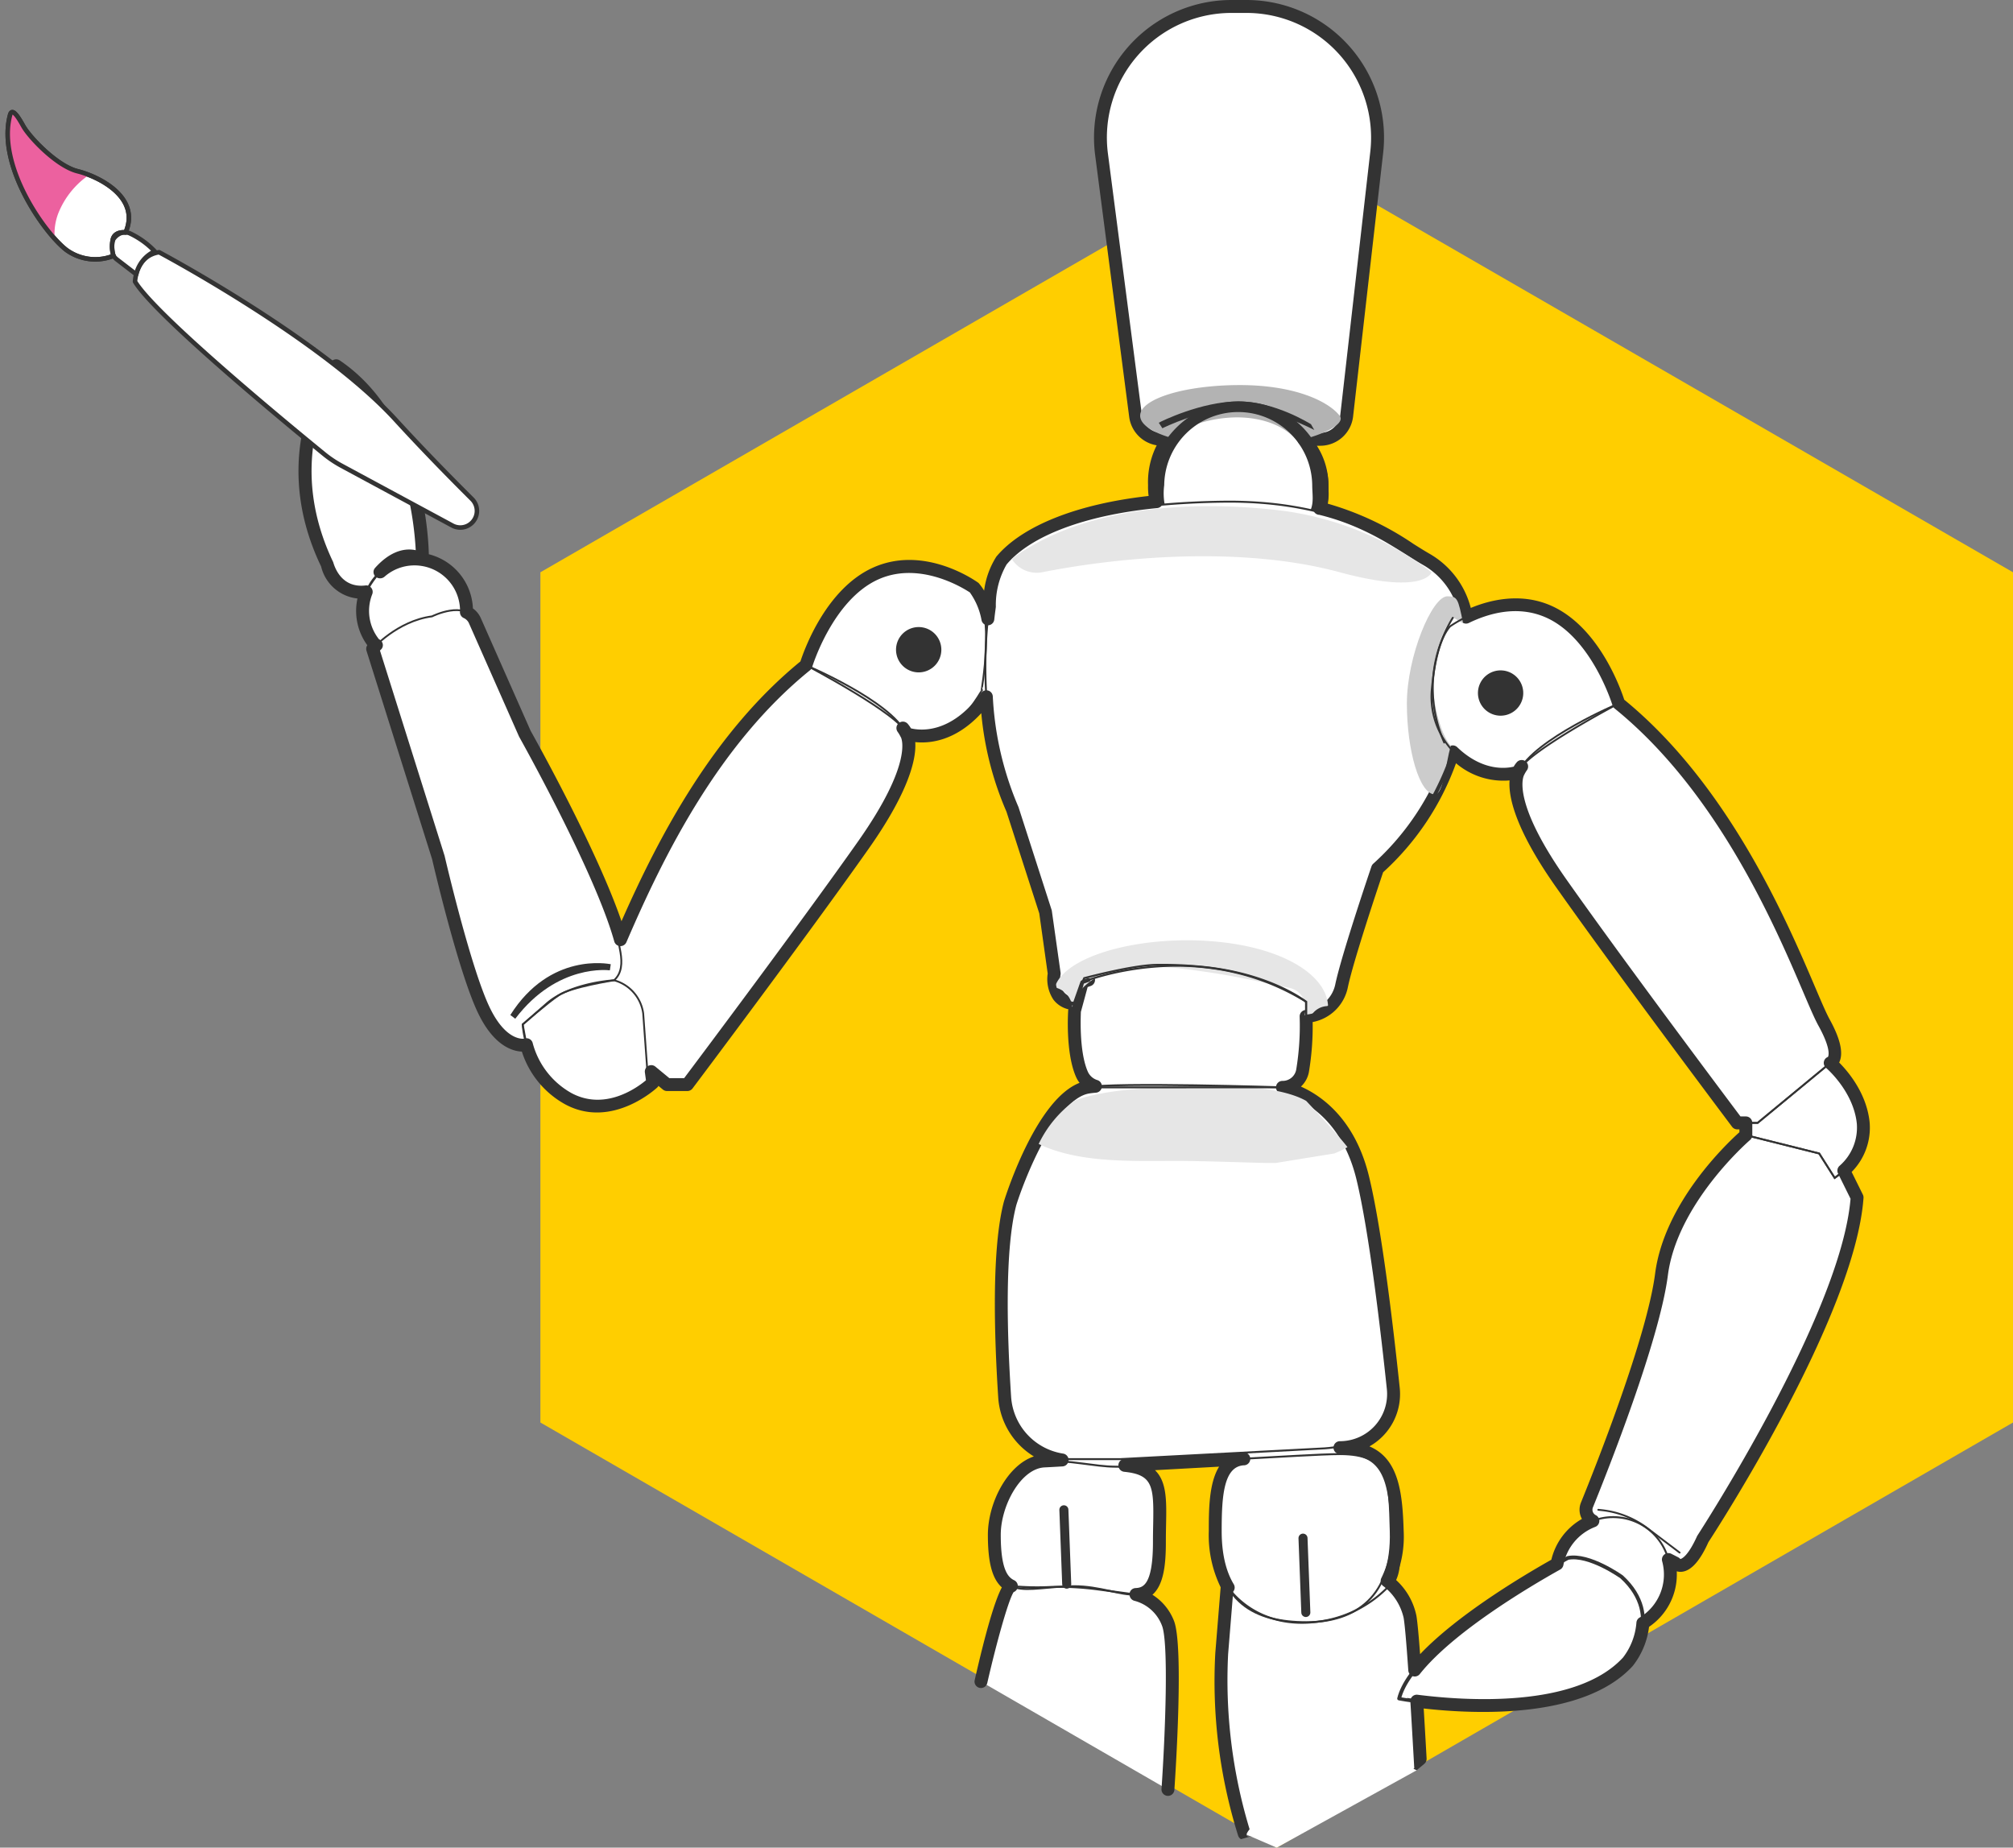 <svg id="Grupo_280" data-name="Grupo 280" xmlns="http://www.w3.org/2000/svg" xmlns:xlink="http://www.w3.org/1999/xlink" width="376.434" height="345.499" viewBox="0 0 376.434 345.499">
  <rect x="0" y="0" width="376.434" height="345.499" fill="#808080" stroke="none"/>
  <defs>
    <clipPath id="clip-path">
      <rect id="Rectángulo_111" data-name="Rectángulo 111" width="376.432" height="345.498" fill="none"/>
    </clipPath>
  </defs>
  <path id="Trazado_42405" data-name="Trazado 42405" d="M29.614,87.56V246.548l137.691,79.5,137.688-79.5V87.56L167.305,8.064Z" transform="translate(71.441 19.454)" fill="#ffce00"/>
  <g id="Grupo_262" data-name="Grupo 262" transform="translate(0 0)">
    <g id="Grupo_261" data-name="Grupo 261" clip-path="url(#clip-path)">
      <path id="Trazado_42406" data-name="Trazado 42406" d="M178.093,333.781s1.829-26.586,0-31.111a8.794,8.794,0,0,0-5.944-5.34l-.085-.014c2.808-.167,4.44-2.235,4.433-9.831-.007-8.746,1.269-13.53-6.46-14.322l22.229-1.218c-5.265.259-5.327,7.654-5.327,13.527,0,4.59.9,8,2.43,10.538-.119-.167-.188-.28-.188-.28l-1.024,12.609a96.34,96.34,0,0,0,4.2,33.681l6.074,2.628L224.6,330.188l.662-2.133s-.246-4.583-.58-9.988l-.055-.809c8.32,1.061,30.2,2.733,39.458-7.347a13.35,13.35,0,0,0,2.822-7.248l.007.007a10.637,10.637,0,0,0,4.764-11.892h.007l1.28.659s1.993,2.515,5.194-4.573c0,0,27.211-41.615,28.811-63.792l-2.484-5.016a10.723,10.723,0,0,0,3.627-8.93c-.686-6.63-6.176-11.206-6.176-11.206s2.515-.915-1.143-7.545-14.4-40.239-38.41-59.677c0,0-3.887-13.032-13.032-17.147-5.965-2.682-12.012-.7-15.506,1a15.166,15.166,0,0,0-7.507-10.852c-4.7-2.727-10.418-7.248-19.918-9.524l.034.038c.659-1.529.45-2.617.45-4.347a12.805,12.805,0,0,0-3.385-8.575h3.061a4.973,4.973,0,0,0,4.941-4.412l5.62-49.235A24.517,24.517,0,0,0,192.783.353H190a24.515,24.515,0,0,0-24.31,27.675l6.357,48.931a4.977,4.977,0,0,0,4.934,4.334h1.283c-2.116,2.358-2.682,5.334-2.682,8.575a8.34,8.34,0,0,0,.4,3.081C162.051,94.3,151.643,98.385,147,103.927a15.891,15.891,0,0,0-2.286,8.691s-.133.816-.287,2.242a14.1,14.1,0,0,0-2.46-5.729s-9.374-6.859-18.519-2.744-13.032,17.147-13.032,17.147c-18.5,14.97-29.111,38.342-34.691,51.323C72.011,161.522,57.818,136.3,57.818,136.3l-9.3-21.038a3.143,3.143,0,0,0-1.614-1.652l.02-.007a9.708,9.708,0,0,0-8.241-9.828s.334-25.057-16.127-36.226c0,0-11.988,15.619-1.648,37.24,0,0,1.416,5.74,7.265,5.033a9.705,9.705,0,0,0,1.727,9.954l.246-.089c-.5.474-.771.785-.771.785l12.295,39.069s4.791,20.724,8.466,28.443,8,6.552,8,6.552l-.01-.051a16.355,16.355,0,0,0,7.78,10.084c8.132,4.429,15.858-2.942,15.858-2.942l-.29-2.1,2.945,2.43h3.808s21.495-28.579,32.927-44.812,8-20.806,8-20.806a7.512,7.512,0,0,0-.618-1.034,2.924,2.924,0,0,1,.618,1.034s7.8,3,14.981-6.9a61.714,61.714,0,0,0,4.914,21.133l6.173,19.209,1.6,11.432s-.979,5.194,3.825,5.651l1.433-4.051s.413-.171,1.153-.423l.027,0-1.181.42-1.433,5.259s-.549,7.647,1.358,11.974a4.066,4.066,0,0,0,2.529,2.242,15.26,15.26,0,0,0-1.539.188c-8.094,1.6-14.4,21.645-14.4,21.645-2.286,8.589-1.774,24.955-1.031,36.349a12.664,12.664,0,0,0,10.722,11.694c-1.027.061-2.116.123-3.334.184-5.265.259-9.33,7.948-9.33,13.82,0,6.04,1.116,8.589,3.191,9.568-1.515-.44-5.685,17.861-5.685,17.861M38.688,103.777a9.7,9.7,0,0,0-7.872,2.29c-.034.027-.061.061-.092.089,1.921-2.15,4.767-4.132,7.965-2.378m231.7,133.7c-1.549,12.012-11.07,36.039-13.94,43.1a2.345,2.345,0,0,0,1.1,2.972,10.691,10.691,0,0,0-6.688,8.043c-5.388,3.013-20.13,11.694-26.61,19.847-.307-4.446-.631-8.442-.884-9.954a11.617,11.617,0,0,0-4.279-6.712l0,.007a18.4,18.4,0,0,0,1.887-9.3c-.28-9.391-1.31-15.622-10.708-15.622a10.028,10.028,0,0,0,9.975-11.08c-1.228-11.677-3.365-29.688-5.712-39.355-3.658-15.073-14.981-16.939-14.981-16.939a3.781,3.781,0,0,0,3.733-3.126,51.872,51.872,0,0,0,.655-10.135s5.487-.229,6.63-5.716,6.74-21.949,6.74-21.949,9.217-7.316,14.066-21.6l.02-.184c6.292,6.023,12.247,3.74,12.247,3.74a2.909,2.909,0,0,1,.614-1.034,7.481,7.481,0,0,0-.614,1.034s-3.429,4.573,8,20.806,32.923,44.815,32.923,44.815h1.6v2.286s-13.947,11.889-15.776,26.064" transform="translate(40.309 0.852)" fill="#fff"/>
      <path id="Trazado_42407" data-name="Trazado 42407" d="M85.826,150.056h0a96.022,96.022,0,0,1-4.013-32.77l.949-11.664a1.206,1.206,0,0,0,.1-1.385c-1.5-2.481-2.256-5.815-2.256-9.913,0-6.357.317-12.083,4.129-12.322h.058a1.207,1.207,0,0,0-.065-2.413l-.136,0-22.16,1.218a1.207,1.207,0,0,0-.058,2.406c5.361.546,5.559,2.645,5.422,9.831-.02,1.027-.041,2.123-.041,3.29,0,8.429-2.065,8.552-3.3,8.627a1.17,1.17,0,0,0-1.085,1.123,1.246,1.246,0,0,0,1,1.276,7.552,7.552,0,0,1,5.067,4.61c1.266,3.129.642,20-.085,30.575a1.206,1.206,0,0,0,2.406.167c.191-2.75,1.8-27-.082-31.647a10.076,10.076,0,0,0-4.02-4.859c2.15-1.884,2.515-5.777,2.512-9.876,0-1.15.017-2.228.038-3.238.089-4.416.157-8.019-2.071-10.179l11.991-.659c-1.931,3.088-1.931,8.231-1.931,12.066a22.227,22.227,0,0,0,2.218,10.483l-1,12.3a96.58,96.58,0,0,0,4.269,34.155,1.208,1.208,0,0,0,.543.655l2.283-.652c-2.283.652-.751-1.1-.676-1.208" transform="translate(147.85 192.003)" fill="#333"/>
      <path id="Trazado_42408" data-name="Trazado 42408" d="M71.14,103.588a1.206,1.206,0,0,0-.2,2.4c.43.075,10.6,1.976,14.008,16.032,2.392,9.855,4.586,28.791,5.682,39.2a8.82,8.82,0,0,1-8.773,9.742,1.206,1.206,0,1,0,0,2.413c7.811,0,9.2,4.262,9.5,14.455a17.277,17.277,0,0,1-1.744,8.7,1.22,1.22,0,0,0-.14.566,1.2,1.2,0,0,0,.59,1.037A10.4,10.4,0,0,1,93.771,204c.215,1.276.508,4.586.87,9.838a1.213,1.213,0,0,0,.846,1.072,1.3,1.3,0,0,0,.358.055,1.206,1.206,0,0,0,.945-.457c6.272-7.886,20.451-16.3,26.252-19.546a1.2,1.2,0,0,0,.6-.833,9.531,9.531,0,0,1,5.938-7.135,1.2,1.2,0,0,0,.123-2.2,1.143,1.143,0,0,1-.543-1.447c2.894-7.112,12.455-31.258,14.022-43.4,1.747-13.534,15.226-25.184,15.363-25.3a1.217,1.217,0,0,0,.423-.918v-2.286a1.206,1.206,0,0,0-1.208-1.208h-1c-2.87-3.822-22.061-29.419-32.541-44.3-9.917-14.083-8.241-18.881-7.937-19.522l.041-.075a6.06,6.06,0,0,1,.515-.863,1.207,1.207,0,0,0-1.921-1.457,5.1,5.1,0,0,0-.566.809c-1.4.338-5.8.911-10.534-3.614a1.2,1.2,0,0,0-1.232-.3,1.135,1.135,0,0,0-.764.973A48.966,48.966,0,0,1,88.148,62.922a1.215,1.215,0,0,0-.392.556c-.229.672-5.634,16.595-6.777,22.092a6.01,6.01,0,0,1-5.5,4.757,1.2,1.2,0,0,0-1.153,1.239,50.439,50.439,0,0,1-.642,9.893,2.567,2.567,0,0,1-2.542,2.129m4.921-1.716a51.642,51.642,0,0,0,.693-9.285,8.286,8.286,0,0,0,6.586-6.525c1.027-4.931,5.8-19.154,6.589-21.485a50.742,50.742,0,0,0,13.633-20.389A13.656,13.656,0,0,0,113.58,47.4c-.229,2.907.894,8.889,8.668,19.929,11.312,16.062,32.732,44.559,32.944,44.843a1.209,1.209,0,0,0,.966.481h.4v.536c-2.426,2.174-14.059,13.223-15.765,26.457-1.532,11.848-11,35.749-13.865,42.792a3.549,3.549,0,0,0,.181,3.064,11.981,11.981,0,0,0-5.716,7.623c-5.627,3.174-17.618,10.37-24.546,17.663-.276-3.716-.505-6.077-.689-7.183a12.4,12.4,0,0,0-3.969-6.835,20.342,20.342,0,0,0,1.587-9.009c-.215-7.241-.935-13.5-6.4-15.827a11.227,11.227,0,0,0,5.661-10.964c-1.348-12.79-3.436-30.029-5.74-39.516-2.6-10.708-8.865-15.076-12.732-16.8a4.965,4.965,0,0,0,1.5-2.781" transform="translate(168.713 98.533)" fill="#333"/>
      <path id="Trazado_42409" data-name="Trazado 42409" d="M306.8,219.15a11.76,11.76,0,0,0,3.361-9.3c-.56-5.409-4.02-9.48-5.7-11.165a3.041,3.041,0,0,0,.133-.3c.638-1.7,0-4.306-1.894-7.739-.655-1.184-1.59-3.378-2.774-6.153-5.224-12.24-16.069-37.639-35.653-53.65-.723-2.225-4.8-13.592-13.578-17.54-5.716-2.57-11.5-1.123-15.117.379a16.385,16.385,0,0,0-7.784-10.172c-.925-.536-1.887-1.14-2.911-1.785a55.737,55.737,0,0,0-16.042-7.538,10.656,10.656,0,0,0,.133-2.512l-.014-.955a13.621,13.621,0,0,0-2.167-7.367h.635a6.181,6.181,0,0,0,6.142-5.48l5.617-49.238A25.721,25.721,0,0,0,193.631,0h-2.788a25.722,25.722,0,0,0-25.508,29.033L171.7,77.967a6.2,6.2,0,0,0,5.143,5.306,15.239,15.239,0,0,0-1.617,7.446,12.837,12.837,0,0,0,.106,2.027C162,94.234,151.7,98.309,146.864,104.079a15.5,15.5,0,0,0-2.293,6.371,9.914,9.914,0,0,0-1.044-1.44c-.406-.3-10.053-7.224-19.727-2.87-8.777,3.948-12.855,15.315-13.581,17.54-16.206,13.247-26.368,32.5-33.462,48.583-4.689-13.687-16.5-34.735-16.987-35.6l-9.3-21.034a4.366,4.366,0,0,0-1.495-1.853,10.922,10.922,0,0,0-8.244-10.135c-.126-4.91-1.553-25.992-16.646-36.24a1.2,1.2,0,0,0-1.635.266c-.126.16-12.319,16.458-1.863,38.264a7.852,7.852,0,0,0,6.8,5.985,10.875,10.875,0,0,0,1.836,8.736,1.215,1.215,0,0,0-.15,1.034l12.271,38.98c.195.85,4.863,20.939,8.552,28.688,2.942,6.18,6.439,7.214,8.231,7.292a17.266,17.266,0,0,0,8.05,9.831c8.794,4.794,17.188-3.047,17.27-3.126a1.18,1.18,0,0,0,.225-.293l.826.682a1.2,1.2,0,0,0,.768.276h3.812a1.209,1.209,0,0,0,.966-.481c.215-.287,21.635-28.78,32.947-44.843,7.821-11.107,8.91-17.093,8.7-19.922,2.686.28,7.521-.16,12.35-5.409a59.693,59.693,0,0,0,4.713,18.431l6.129,19,1.577,11.258a6.962,6.962,0,0,0,1.058,4.866,4.926,4.926,0,0,0,2.808,1.815l-.027.1c-.024.324-.546,8,1.457,12.544a5.222,5.222,0,0,0,.665,1.112c-7.92,3.068-13.489,20.1-14.141,22.171-2.3,8.633-1.85,24.74-1.068,36.735a13.969,13.969,0,0,0,6.661,10.954c-4.968,1.662-8.6,8.688-8.6,14.667,0,5.122.792,8.19,2.611,9.821-1.31,2.46-3.01,8.268-5.078,17.339a1.207,1.207,0,1,0,2.355.536c1.638-7.183,3.931-15.5,4.931-17a1.205,1.205,0,0,0,.089-2.218c-1.16-.549-2.5-2.01-2.5-8.48,0-5.5,3.778-12.4,8.186-12.616,1.222-.058,2.314-.123,3.344-.184a1.206,1.206,0,0,0,.109-2.4,11.527,11.527,0,0,1-9.7-10.582c-.771-11.814-1.222-27.641.976-35.906,1.7-5.385,7.429-19.625,13.486-20.826.341-.065.826-.119,1.406-.171a1.207,1.207,0,0,0,.259-2.355,2.876,2.876,0,0,1-1.785-1.577c-1.74-3.955-1.276-11.169-1.3-11.169l1.266-4.651.59-.208a1.193,1.193,0,0,0,.778-1.286,1.226,1.226,0,0,0-1.1-1.054,1.212,1.212,0,0,0-.505.061c-.785.266-1.222.447-1.222.447l-.007,0a1.218,1.218,0,0,0-.648.648v0l-.02.058-1.092,3.075a2.447,2.447,0,0,1-1.256-.857,4.708,4.708,0,0,1-.587-3.2,1.218,1.218,0,0,0,.007-.386l-1.645-11.633L151,150.928a59.879,59.879,0,0,1-4.808-20.717,1.207,1.207,0,0,0-2.181-.631c-5.634,7.767-11.473,7.023-13.124,6.617a5.469,5.469,0,0,0-.57-.809,1.206,1.206,0,0,0-1.918,1.461,7.121,7.121,0,0,1,.485.788,1.174,1.174,0,0,0,.126.232c.092.177,2.331,4.777-7.992,19.437-10.483,14.882-29.671,40.478-32.541,44.3H85.706l-2.61-2.153a1.206,1.206,0,0,0-1.962,1.1l.2,1.454c-1.679,1.406-7.712,5.784-13.994,2.358A15.165,15.165,0,0,1,60.14,195a1.184,1.184,0,0,0-1.423-.816.985.985,0,0,0-.171.051c-.7.065-3.668-.041-6.47-5.921-3.576-7.514-8.33-27.989-8.4-28.286L31.592,121.646c.072-.072.15-.15.239-.232a1.129,1.129,0,0,0,.068-1.464,1.063,1.063,0,0,0-.488-.41,8.5,8.5,0,0,1-1.263-8.425,1.209,1.209,0,0,0-1.269-1.638c-4.586.546-5.825-3.648-6.03-4.354-8.456-17.687-1.4-31.357.87-35.018C36.1,79.346,37.99,97.254,38.28,102.881c-2.539-.529-5.183.607-7.61,3.324a1.149,1.149,0,0,0,.089,1.607,1.269,1.269,0,0,0,1.7.014,8.475,8.475,0,0,1,6.893-2h0a8.5,8.5,0,0,1,7.217,8.4,1.512,1.512,0,0,0-.02.174,1.21,1.21,0,0,0,.7,1.164,1.947,1.947,0,0,1,1.013,1.044l9.343,21.137c.143.253,14.165,25.252,17.8,38.291a1.21,1.21,0,0,0,1.082.884,1.225,1.225,0,0,0,1.188-.73c7.074-16.462,17.366-37.12,34.339-50.859a1.214,1.214,0,0,0,.4-.594c.038-.126,3.849-12.558,12.373-16.393,8.3-3.73,17.045,2.426,17.107,2.426v0a12.865,12.865,0,0,1,2.2,5.228,1.19,1.19,0,0,0,1.249.928,1.211,1.211,0,0,0,1.126-1.075c.15-1.368.276-2.163.293-2.375a15.154,15.154,0,0,1,2.006-7.917c4.535-5.409,14.8-9.254,28.17-10.551a1.205,1.205,0,0,0,1.034-1.563,7.284,7.284,0,0,1-.341-2.72c0-3.542.734-5.938,2.372-7.767a1.206,1.206,0,0,0-.9-2.013h-1.283a3.778,3.778,0,0,1-3.737-3.283l-6.361-48.934a23.306,23.306,0,0,1,23.116-26.31h2.788a23.309,23.309,0,0,1,23.157,25.948L211.171,77.6a3.766,3.766,0,0,1-3.743,3.341h-3.064a1.208,1.208,0,0,0-.9,2.013,11.525,11.525,0,0,1,3.078,7.767l.017,1.02a6.353,6.353,0,0,1-.283,2.645l-.048.075a1.239,1.239,0,0,0,.218,1.461,1.212,1.212,0,0,0,.819.351c7.265,1.792,12.285,4.951,16.328,7.494,1.051.662,2.037,1.283,2.986,1.832a13.864,13.864,0,0,1,6.914,9.968,1.21,1.21,0,0,0,.628.9,1.194,1.194,0,0,0,1.1.02c3.655-1.781,9.128-3.4,14.486-.986,8.524,3.836,12.333,16.267,12.37,16.393a1.238,1.238,0,0,0,.4.594c19.294,15.619,30.06,40.83,35.233,52.947,1.259,2.952,2.17,5.081,2.883,6.371,2.611,4.733,1.764,5.818,1.781,5.832a1.2,1.2,0,0,0-.771.921,1.219,1.219,0,0,0,.416,1.136c.051.041,5.119,4.358,5.746,10.4a9.473,9.473,0,0,1-3.255,7.931,1.211,1.211,0,0,0-.253,1.416l2.334,4.716c-1.8,21.7-28.32,62.482-28.681,63.055-1.768,3.921-2.935,4.266-3.143,4.32a1.3,1.3,0,0,0-.4-.324l-1.3-.662a1.207,1.207,0,0,0-1.706,1.389,9.41,9.41,0,0,1-4.126,10.49,1.2,1.2,0,0,0-.686,1.034,12.255,12.255,0,0,1-2.5,6.484c-8.8,9.589-29.8,8.064-38.417,6.965a1.208,1.208,0,0,0-1.358,1.276l.055.805c.259,4.235.6,10.241.679,11.653l-.16.116a4.605,4.605,0,0,1,.6.276l1.437-1.208a1.2,1.2,0,0,0,.43-.986s-.229-4.231-.543-9.364c9.719,1.1,29.968,1.989,39.083-7.937a14.693,14.693,0,0,0,3.058-7.33,11.816,11.816,0,0,0,5.194-9.831c0-.181-.007-.365-.014-.553a2.535,2.535,0,0,0,1.017.078c1.727-.215,3.361-2.078,4.907-5.535,1.116-1.71,27.4-42.126,29-64.365a1.189,1.189,0,0,0-.123-.621Z" transform="translate(39.462 0)" fill="#333"/>
      <path id="Trazado_42410" data-name="Trazado 42410" d="M81.133,21.1c-10.3,0-18.652,2.563-18.652,5.726,0,1.628,2.225,3.092,5.777,4.136a3.4,3.4,0,0,1,1.1-.979,24.171,24.171,0,0,1,10.923-2.839c4.03-.061,8.429,1.014,11.281,4.04.1.106.174.218.263.328,4.808-1.034,9.156-3.16,7.958-4.685C97.694,24.16,91.435,21.1,81.133,21.1" transform="translate(150.731 50.907)" fill="#b3b3b3"/>
      <path id="Trazado_42411" data-name="Trazado 42411" d="M81.926,48.52c0-3.3,1.392-9.381,3.76-11.821.13-.133,1.768,1.054,1.908.942-.921-4.521-1.044-4.965-2.921-4.965-2.884,0-7.576,11.261-7.576,20.048s2.365,17,5.248,17c1.573,0,2-5.75,2.962-9.108-2.181-2.457-3.382-8.848-3.382-12.094" transform="translate(185.991 78.828)" fill="#ccc"/>
      <path id="Trazado_42412" data-name="Trazado 42412" d="M85.793,51.612C72.556,50.9,59.511,54.662,57.8,60.341a4.131,4.131,0,0,1,3.283,3.7c.747-3.249,3.494-5.409,6.545-6.446,5.924-2.01,12.981-.952,19-.078,4.989.723,9.889,1.85,14.83,2.849,2.846.573,3.655,3.129,3.017,5.3.355.017.706.034,1.061.055.048,0,.1.017.147.02a3.678,3.678,0,0,1,3.228-1.914c-.287-6.136-9.33-11.469-23.123-12.21" transform="translate(139.441 124.302)" fill="#e6e6e6"/>
      <path id="Trazado_42413" data-name="Trazado 42413" d="M82.749,73.551c5.228.017,10.432.222,15.66.362q1.418.036,2.836.024L112.2,72.159a19.157,19.157,0,0,0,2.464-1.184c-1.942-2.539-7.722-8.65-7.722-8.65C99.678,58.219,81.9,59.8,81.9,59.8c-13.585.191-18.325,2.529-18.325,2.529a21.669,21.669,0,0,0-6.654,8.05c7.606,3.665,17.775,3.153,25.829,3.177" transform="translate(137.315 143.534)" fill="#e6e6e6"/>
      <path id="Trazado_42414" data-name="Trazado 42414" d="M75.72,35.1S66.346,28.241,57.2,32.357,44.169,49.5,44.169,49.5,62,58.878,62.917,62.307c0,0,6.5,4.637,14.049-7.937C76.966,54.37,79.607,39.673,75.72,35.1Z" transform="translate(106.554 74.886)" fill="none" stroke="#333" stroke-width="0.34"/>
      <path id="Trazado_42415" data-name="Trazado 42415" d="M34,87.775c3.658-6.63,10.681-31.889,34.687-51.323,0,0,15.779,6.63,18.751,12.8,0,0,3.43,4.573-8,20.806s-32.927,44.815-32.927,44.815H42.7L38.978,111.8" transform="translate(82.03 87.938)" fill="none" stroke="#333" stroke-width="0.34"/>
      <path id="Trazado_42416" data-name="Trazado 42416" d="M98.346,81.293h3.061a4.977,4.977,0,0,0,4.945-4.412l5.617-49.234A24.512,24.512,0,0,0,87.613.354H84.822a24.514,24.514,0,0,0-24.31,27.671L66.873,76.96a4.975,4.975,0,0,0,4.934,4.334h1.986" transform="translate(145.479 0.854)" fill="none" stroke="#333" stroke-width="0.354"/>
      <path id="Trazado_42417" data-name="Trazado 42417" d="M95.642,42.81l-2.754-.488c.642-1.488.314-3.061.314-4.668a13.84,13.84,0,0,0-27.678,0A11.538,11.538,0,0,0,65.6,41.2l-1.908.372a12.959,12.959,0,0,1-.607-3.921C63.084,29.686,70.39,22,79.365,22S94.257,27.83,96.038,35.6c.314,1.372.311,5.569-.4,7.214" transform="translate(152.186 53.069)" fill="#333"/>
      <path id="Trazado_42418" data-name="Trazado 42418" d="M64.177,27.017,63.5,25.986C63.825,25.775,71.507,22,78.359,22c6.821,0,13.281,4.081,13.6,4.255l.624,1.085c-.075-.041-7.719-4.109-14.226-4.109-6.487,0-14.107,3.737-14.182,3.788" transform="translate(153.192 53.066)" fill="#333"/>
      <path id="Trazado_42419" data-name="Trazado 42419" d="M143.923,49.443a15.067,15.067,0,0,0-7.545-11.2c-7.088-4.115-17.833-10.974-37.728-10.746s-35.667,3.88-41.611,10.971a15.891,15.891,0,0,0-2.286,8.691S51.323,67.962,59.1,85.113l6.173,19.205,1.6,11.432s-.979,5.194,3.822,5.651l1.437-4.051s21.526-8.917,41.843,3.658v2.744s5.487-.229,6.63-5.716,6.74-21.949,6.74-21.949,9.214-7.316,14.066-21.6" transform="translate(130.269 66.314)" fill="none" stroke="#333" stroke-width="0.361"/>
      <path id="Trazado_42420" data-name="Trazado 42420" d="M82.273,33.855a25.055,25.055,0,0,0-1.6,23.321" transform="translate(189.404 81.673)" fill="none" stroke="#333" stroke-linecap="round" stroke-width="0.355"/>
      <path id="Trazado_42421" data-name="Trazado 42421" d="M81.884,37.2s9.374-6.859,18.519-2.744S113.435,51.6,113.435,51.6,95.6,60.977,94.687,64.407c0,0-4.105,1.58-9.1-1.334a14.921,14.921,0,0,1-7.064-14.4C78.915,44.57,79.819,39.629,81.884,37.2Z" transform="translate(189.254 79.949)" fill="none" stroke="#333" stroke-width="0.34"/>
      <path id="Trazado_42422" data-name="Trazado 42422" d="M141.854,105.772s2.515-.915-1.143-7.545-14.4-40.243-38.414-59.677c0,0-15.776,6.63-18.748,12.8,0,0-3.429,4.573,8,20.809s32.927,44.812,32.927,44.812h3.808Z" transform="translate(200.392 93.001)" fill="none" stroke="#333" stroke-width="0.34"/>
      <path id="Trazado_42423" data-name="Trazado 42423" d="M112.29,79.741s6.016-3.658,5.33-10.288-6.173-11.2-6.173-11.2l-13.568,11.2H95.671v2.286l13.718,3.43Z" transform="translate(230.799 140.524)" fill="none" stroke="#333" stroke-width="0.34"/>
      <path id="Trazado_42424" data-name="Trazado 42424" d="M102.325,141.573l1.283.655s1.989,2.515,5.19-4.573c0,0,27.211-41.611,28.811-63.792l-2.484-5.013-1.7,1.355-2.9-4.573L116.8,62.2s-13.95,11.889-15.779,26.068c-1.549,12.012-11.07,36.039-13.94,43.092a2.349,2.349,0,0,0,1.112,2.979" transform="translate(209.667 150.06)" fill="none" stroke="#333" stroke-width="0.34"/>
      <path id="Trazado_42425" data-name="Trazado 42425" d="M102.793,90.736l-6.026-4.556A17.191,17.191,0,0,0,88.218,82.8l-.631-.068" transform="translate(211.297 199.59)" fill="none" stroke="#333" stroke-linecap="round" stroke-width="0.34"/>
      <path id="Trazado_42426" data-name="Trazado 42426" d="M101.424,102.962a10.691,10.691,0,1,0-16.117-10.78" transform="translate(205.797 200.56)" fill="none" stroke="#333" stroke-linecap="round" stroke-width="0.361"/>
      <path id="Trazado_42427" data-name="Trazado 42427" d="M119.43,104.877s7.088-8.347-1.143-15.892c0,0-6.06-4.344-10.06-3.542,0,0-28.811,15.2-31.555,26.293C76.672,111.736,107.882,117.451,119.43,104.877Z" transform="translate(184.966 205.886)" fill="none" stroke="#333" stroke-linecap="round" stroke-linejoin="round" stroke-width="0.707"/>
      <path id="Trazado_42428" data-name="Trazado 42428" d="M97.832,75.78a3.78,3.78,0,0,0,3.733-3.129,51.812,51.812,0,0,0,.655-10.131V59.776s-6.467-5.166-18.973-6.49a72.19,72.19,0,0,0-8.63-.413c-3.259-.044-9.176,1.263-13.892,2.481l-.348.764-1.433,5.259s-.549,7.647,1.358,11.971a4.091,4.091,0,0,0,3.754,2.433Z" transform="translate(142.021 127.549)" fill="none" stroke="#333" stroke-width="0.361"/>
      <path id="Trazado_42429" data-name="Trazado 42429" d="M107.477,59.9s11.322,1.867,14.981,16.939c2.348,9.664,4.484,27.678,5.712,39.356.624,5.924-4.709,10.927-13.616,11.254l-37.407,1.969H67.115c-4.225.355-11.162-4.62-11.612-11.524-.744-11.394-1.256-27.76,1.031-36.349,0,0,6.31-20.045,14.4-21.645C76.024,58.895,107.477,59.9,107.477,59.9Z" transform="translate(132.376 143.428)" fill="none" stroke="#333" stroke-width="0.361"/>
      <path id="Trazado_42430" data-name="Trazado 42430" d="M66.594,94.1c0,13.489,7.617,17.014,17.014,17.014s16.171-4.9,15.81-17.014c-.28-9.394-.106-14.417-9.5-14.417-3.525,0-12.455.587-16.912.805C67.741,80.747,66.594,88.227,66.594,94.1Z" transform="translate(160.653 192.227)" fill="none" stroke="#333" stroke-width="0.361"/>
      <path id="Trazado_42431" data-name="Trazado 42431" d="M54.488,93.9c0,13.489,5.555,9.592,14.953,9.592S85.37,110.4,85.357,95.217c-.007-9.4,1.075-14.08-8.323-14.08-3.525,0-8.76-1.28-13.216-1.058C58.552,80.339,54.488,88.027,54.488,93.9Z" transform="translate(131.448 193.123)" fill="none" stroke="#333" stroke-width="0.361"/>
      <path id="Trazado_42432" data-name="Trazado 42432" d="M71.283,133.882A96.388,96.388,0,0,1,67.075,100.2L68.1,87.592s5.149,8.494,17.475,6.6A22.139,22.139,0,0,0,99.214,86.63a14.161,14.161,0,0,1,3.075,6.712c.253,1.522.577,5.552.887,10.029" transform="translate(161.387 208.989)" fill="none" stroke="#333" stroke-width="0.361"/>
      <path id="Trazado_42433" data-name="Trazado 42433" d="M77.654,93.458c.334,5.405.58,9.992.58,9.992" transform="translate(187.335 225.461)" fill="none" stroke="#333" stroke-width="0.361"/>
      <path id="Trazado_42434" data-name="Trazado 42434" d="M53.757,104.78s4.167-18.3,5.682-17.861a50.36,50.36,0,0,0,7.62.154,55.186,55.186,0,0,1,8.654.485l7.06.955a8.8,8.8,0,0,1,5.944,5.34c1.829,4.525,0,28.224,0,28.224" transform="translate(129.685 209.668)" fill="none" stroke="#333" stroke-width="0.361"/>
      <path id="Trazado_42435" data-name="Trazado 42435" d="M45.72,53.718s-8.132.43-12.6,4.347l-4.474,3.914s.345,9.422,8.476,13.851,15.018-2.607,15.018-2.607l-.966-13.329a7.456,7.456,0,0,0-5.439-6.173Z" transform="translate(69.102 129.591)" fill="none" stroke="#333" stroke-width="0.34"/>
      <path id="Trazado_42436" data-name="Trazado 42436" d="M39.566,35.462l9.3,21.034S63.9,80.219,66.77,97.445c.321,1.931.259,3.917-1.211,5.207,0,0-8.07,1.246-10.34,2.795s-6.74,5.467-6.74,5.467l.706,3.819s-4.324,1.17-8-6.548S32.72,79.738,32.72,79.738l-12.3-39.069s4.559-5.2,11.1-6.067C31.523,34.6,37.8,31.47,39.566,35.462Z" transform="translate(49.267 80.656)" fill="none" stroke="#333" stroke-width="0.34"/>
      <path id="Trazado_42437" data-name="Trazado 42437" d="M39.3,40.571a9.717,9.717,0,1,0-17.028,6.173" transform="translate(47.935 73.886)" fill="none" stroke="#333" stroke-width="0.34"/>
      <path id="Trazado_42438" data-name="Trazado 42438" d="M38.688,56.272s.334-25.057-16.127-36.226c0,0-11.988,15.615-1.648,37.24,0,0,1.416,5.74,7.265,5.033C28.178,62.319,32.85,53.071,38.688,56.272Z" transform="translate(40.309 48.359)" fill="none" stroke="#333" stroke-width="0.34"/>
      <path id="Trazado_42439" data-name="Trazado 42439" d="M28.891,63.181l-.925-.7c7.443-11.776,18.359-9.565,18.782-9.5l-.171,1.147c-.1-.014-9.835-1.327-17.687,9.05" transform="translate(67.466 127.321)" fill="#333"/>
      <path id="Trazado_42440" data-name="Trazado 42440" d="M55.444,37.6a5.494,5.494,0,0,0,5.7,2.494c15.451-3.051,37.779-4.829,55.623,0,15.919,4.31,17.188,0,17.188,0a58.681,58.681,0,0,0-27.852-11.5c-16.5-2.027-37.124-1-50.654,9.005" transform="translate(133.755 66.912)" fill="#e6e6e6"/>
      <path id="Trazado_42441" data-name="Trazado 42441" d="M225.263,328.055s-.246-4.583-.58-9.988l-.055-.809c8.32,1.061,30.2,2.733,39.458-7.347a13.35,13.35,0,0,0,2.822-7.248l.007.007a10.637,10.637,0,0,0,4.764-11.892h.007l1.28.659s1.993,2.515,5.194-4.573c0,0,27.211-41.615,28.811-63.792l-2.484-5.016a10.723,10.723,0,0,0,3.627-8.93c-.686-6.63-6.176-11.206-6.176-11.206s2.515-.915-1.143-7.545-14.4-40.239-38.41-59.677c0,0-3.887-13.032-13.032-17.147-5.965-2.682-12.012-.7-15.506,1a15.166,15.166,0,0,0-7.507-10.852c-4.7-2.727-10.637-7.466-20.137-9.742.181-3.276.4-3.29.181-5.006-.444-3.549-.471-4.334-2.17-7.661h2.368a4.973,4.973,0,0,0,4.941-4.412l5.62-49.235A24.517,24.517,0,0,0,192.783.353H190a24.515,24.515,0,0,0-24.31,27.675l6.357,48.931a4.977,4.977,0,0,0,4.934,4.334h1.989a12.792,12.792,0,0,0-3.389,8.575,8.34,8.34,0,0,0,.4,3.081C162.051,94.3,151.643,98.385,147,103.927a15.891,15.891,0,0,0-2.286,8.691s-.133.816-.287,2.242a14.1,14.1,0,0,0-2.46-5.729s-9.374-6.859-18.519-2.744-13.032,17.147-13.032,17.147c-18.5,14.97-29.111,38.342-34.691,51.323C72.011,161.522,57.818,136.3,57.818,136.3l-9.3-21.038a3.143,3.143,0,0,0-1.614-1.652l.02-.007a9.708,9.708,0,0,0-8.241-9.828s.334-25.057-16.127-36.226c0,0-11.988,15.619-1.648,37.24,0,0,1.416,5.74,7.265,5.033a9.705,9.705,0,0,0,1.727,9.954l.246-.089c-.5.474-.771.785-.771.785l12.295,39.069s4.791,20.724,8.466,28.443,8,6.552,8,6.552l-.01-.051a16.355,16.355,0,0,0,7.78,10.084c8.132,4.429,15.858-2.942,15.858-2.942l-.29-2.1,2.945,2.43h3.808s21.495-28.579,32.927-44.812,8-20.806,8-20.806a7.512,7.512,0,0,0-.618-1.034,2.924,2.924,0,0,1,.618,1.034s7.8,3,14.981-6.9a61.714,61.714,0,0,0,4.914,21.133l6.173,19.209,1.6,11.432s-.979,5.194,3.825,5.651l1.433-4.051s.413-.171,1.153-.423l.027,0-1.181.42-1.433,5.259s-.549,7.647,1.358,11.974a4.066,4.066,0,0,0,2.529,2.242,15.26,15.26,0,0,0-1.539.188c-8.094,1.6-14.4,21.645-14.4,21.645-2.286,8.589-1.774,24.955-1.031,36.349a12.664,12.664,0,0,0,10.722,11.694c-1.027.061-2.116.123-3.334.184-5.265.259-9.33,7.948-9.33,13.82,0,6.04,1.116,8.589,3.191,9.568-1.515-.44-5.685,17.861-5.685,17.861m34.96,17.3s1.829-23.7,0-28.224a8.794,8.794,0,0,0-5.944-5.34l-.085-.014c2.808-.167,4.44-2.235,4.433-9.831-.007-8.746,1.269-13.53-6.46-14.322l22.229-1.218c-5.265.259-5.327,7.654-5.327,13.527,0,4.59.9,8,2.43,10.538-.119-.167-.188-.28-.188-.28l-1.024,12.609a96.34,96.34,0,0,0,4.2,33.681M38.688,103.777a9.7,9.7,0,0,0-7.872,2.29c-.034.027-.061.061-.092.089C32.645,104.005,35.491,102.023,38.688,103.777Zm231.7,133.7c-1.549,12.012-11.07,36.039-13.94,43.1a2.345,2.345,0,0,0,1.1,2.972,10.691,10.691,0,0,0-6.688,8.043c-5.388,3.013-20.13,11.694-26.61,19.847-.307-4.446-.631-8.442-.884-9.954a14.153,14.153,0,0,0-3.071-6.712l-.007.007c1.3-2.447.8-5.521.683-9.3-.28-9.391-1.31-15.622-10.708-15.622a10.028,10.028,0,0,0,9.975-11.08c-1.228-11.677-3.365-29.688-5.712-39.355-3.658-15.073-14.981-16.939-14.981-16.939a3.781,3.781,0,0,0,3.733-3.126,51.872,51.872,0,0,0,.655-10.135s5.487-.229,6.63-5.716,6.74-21.949,6.74-21.949,9.217-7.316,14.066-21.6l.02-.184c6.292,6.023,12.247,3.74,12.247,3.74a2.909,2.909,0,0,1,.614-1.034,7.481,7.481,0,0,0-.614,1.034s-3.429,4.573,8,20.806,32.923,44.815,32.923,44.815h1.6v2.286S272.214,223.3,270.385,237.476Z" transform="translate(40.309 0.852)" fill="none" stroke="#333" stroke-linecap="round" stroke-linejoin="round" stroke-width="0.707"/>
      <path id="Trazado_42442" data-name="Trazado 42442" d="M11.9,13.822s30.316,16.1,44.242,31.343c4.7,5.136,9.7,10.268,14.271,14.813a3.112,3.112,0,0,1-3.658,4.955L46.024,53.751a21.115,21.115,0,0,1-3.279-2.191C36.227,46.243,11.2,25.632,7.4,19.316c0,0,.15-4.842,4.5-5.494" transform="translate(17.85 33.345)" fill="#fff"/>
      <path id="Trazado_42443" data-name="Trazado 42443" d="M11.9,13.822s30.316,16.1,44.242,31.343c4.7,5.136,9.7,10.268,14.271,14.813a3.112,3.112,0,0,1-3.658,4.955L46.024,53.751a21.115,21.115,0,0,1-3.279-2.191C36.227,46.243,11.2,25.632,7.4,19.316,7.4,19.316,7.549,14.474,11.9,13.822Z" transform="translate(17.85 33.345)" fill="none" stroke="#333" stroke-linecap="round" stroke-linejoin="round" stroke-width="0.846"/>
      <path id="Trazado_42444" data-name="Trazado 42444" d="M9.546,12.887a15.519,15.519,0,0,1,4.723,3.389,6.291,6.291,0,0,0-3.467,4.3L7.2,17.808a2.851,2.851,0,0,1,.133-4.617l.092-.061a2.331,2.331,0,0,1,2.126-.242" transform="translate(14.672 30.72)" fill="#fff"/>
      <path id="Trazado_42445" data-name="Trazado 42445" d="M9.546,12.887a15.519,15.519,0,0,1,4.723,3.389,6.291,6.291,0,0,0-3.467,4.3L7.2,17.808a2.851,2.851,0,0,1,.133-4.617l.092-.061A2.331,2.331,0,0,1,9.546,12.887Z" transform="translate(14.672 30.72)" fill="none" stroke="#333" stroke-linecap="round" stroke-linejoin="round" stroke-width="0.846"/>
      <path id="Trazado_42446" data-name="Trazado 42446" d="M.867,6.67c.351-1.307,1.31,0,2.46,2.075s6.255,7.48,10.166,8.453,11.834,4.842,8.975,11.435c0,0-2.181-.321-2.43,1.529A5.951,5.951,0,0,0,20.2,33.01a9.158,9.158,0,0,1-8.835-1.123C7.217,28.68-1.655,16.033.867,6.67" transform="translate(1.021 14.828)" fill="#fff"/>
      <path id="Trazado_42447" data-name="Trazado 42447" d="M.867,6.67c.351-1.307,1.31,0,2.46,2.075s6.255,7.48,10.166,8.453,11.834,4.842,8.975,11.435c0,0-2.181-.321-2.43,1.529A5.951,5.951,0,0,0,20.2,33.01a9.158,9.158,0,0,1-8.835-1.123C7.217,28.68-1.655,16.033.867,6.67Z" transform="translate(1.021 14.828)" fill="none" stroke="#333" stroke-linecap="round" stroke-linejoin="round" stroke-width="0.846"/>
      <path id="Trazado_42448" data-name="Trazado 42448" d="M9.9,25.008a15.836,15.836,0,0,1,5.709-7.115,17.6,17.6,0,0,0-2.119-.693c-3.914-.973-9.012-6.385-10.169-8.456S1.215,5.362.867,6.669c-2.143,7.951,3.928,18.253,8.35,23.146A10.6,10.6,0,0,1,9.9,25.008" transform="translate(1.02 14.829)" fill="#ec619f"/>
      <path id="Trazado_42449" data-name="Trazado 42449" d="M.867,6.67c.351-1.307,1.31,0,2.46,2.075s6.255,7.48,10.166,8.453,11.834,4.842,8.975,11.435c0,0-2.181-.321-2.43,1.529A5.951,5.951,0,0,0,20.2,33.01a9.158,9.158,0,0,1-8.835-1.123C7.217,28.68-1.655,16.033.867,6.67Z" transform="translate(1.021 14.828)" fill="none" stroke="#333" stroke-linecap="round" stroke-linejoin="round" stroke-width="0.846"/>
      <line id="Línea_3" data-name="Línea 3" x1="0.529" y1="13.902" transform="translate(243.664 287.624)" fill="none" stroke="#333" stroke-linecap="round" stroke-linejoin="round" stroke-width="1.691"/>
      <line id="Línea_4" data-name="Línea 4" x1="0.529" y1="13.902" transform="translate(198.948 282.324)" fill="none" stroke="#333" stroke-linecap="round" stroke-linejoin="round" stroke-width="1.691"/>
      <path id="Trazado_42450" data-name="Trazado 42450" d="M57.576,38.6a4.237,4.237,0,1,1-4.238-4.238A4.238,4.238,0,0,1,57.576,38.6" transform="translate(118.457 82.896)" fill="#333"/>
      <path id="Trazado_42451" data-name="Trazado 42451" d="M85.59,36.751a4.236,4.236,0,1,1-4.583,3.863,4.24,4.24,0,0,1,4.583-3.863" transform="translate(195.386 88.622)" fill="#333"/>
    </g>
  </g>
</svg>
